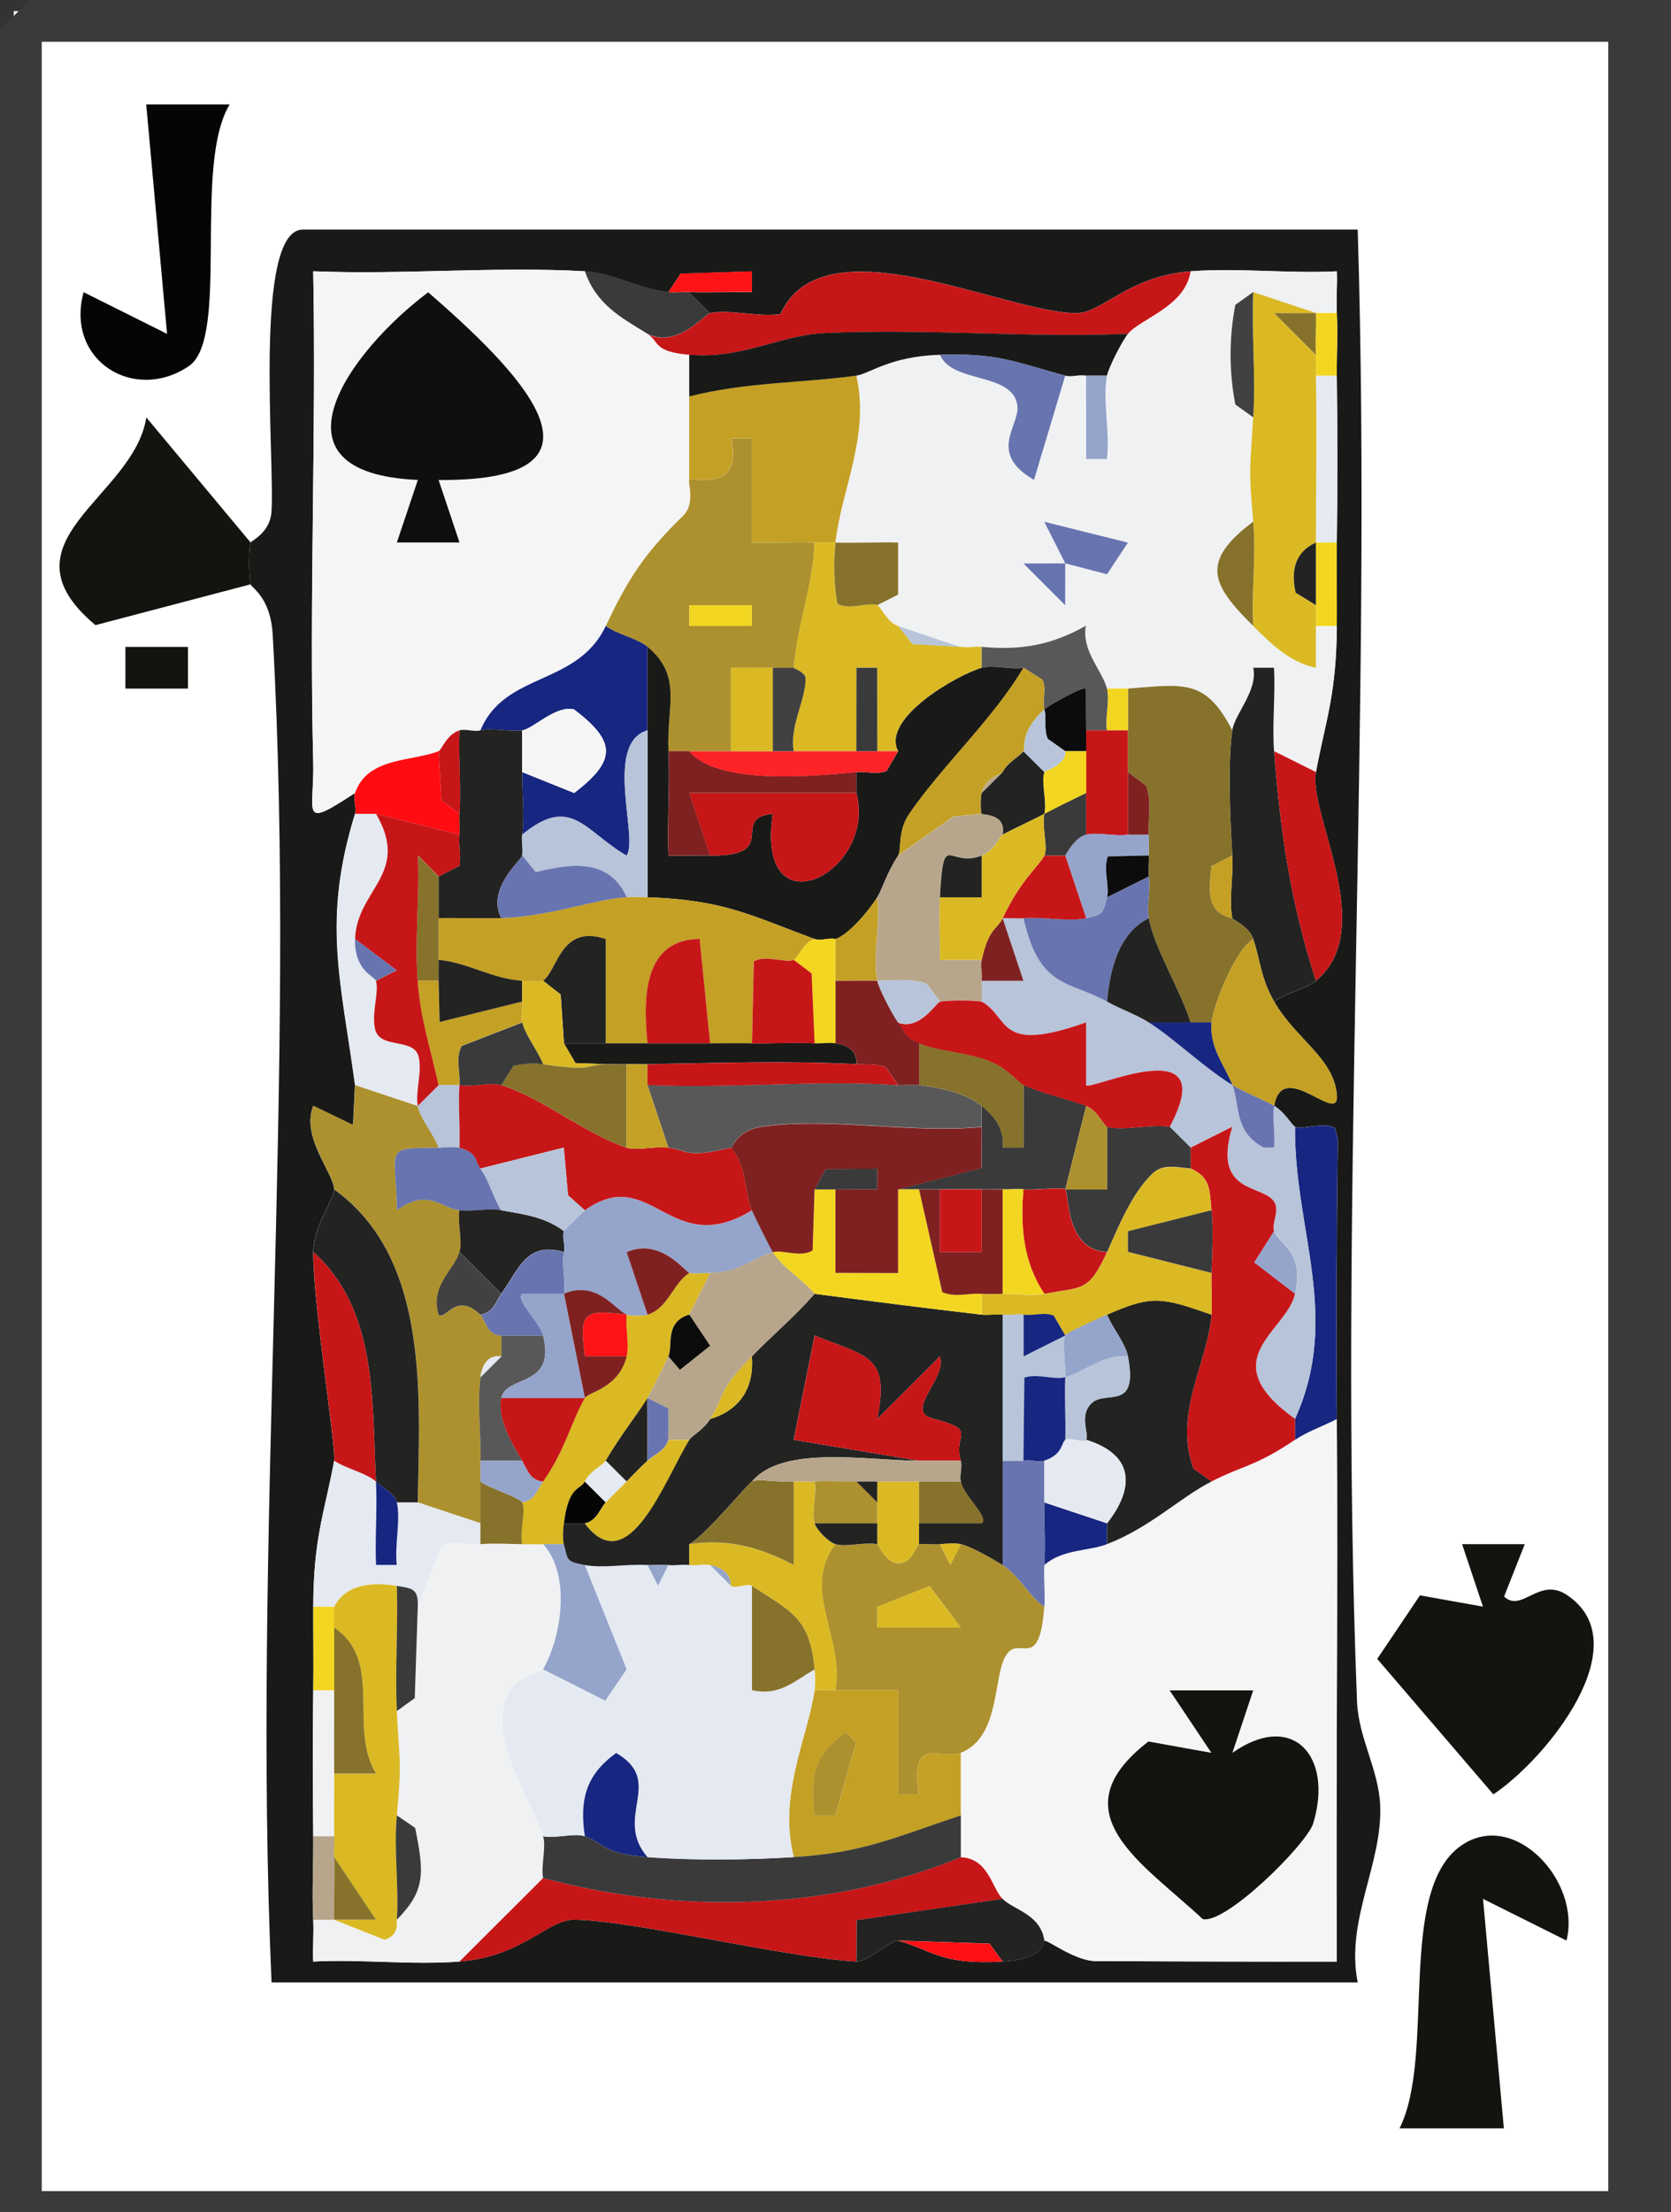 <?xml version="1.0" encoding="UTF-8"?>
<svg id="Layer_2" data-name="Layer 2" xmlns="http://www.w3.org/2000/svg" viewBox="0 0 216.55 286.53">
  <rect x="0" y="0" width="216.55" height="286.53" fill="#333333" stroke="none"/>
  <defs>
    <style>
      .cls-1 {
        fill: #050505;
      }

      .cls-2 {
        fill: #191a18;
      }

      .cls-3 {
        fill: #414141;
      }

      .cls-4 {
        fill: #87722b;
      }

      .cls-5 {
        fill: #f5f5f6;
      }

      .cls-6 {
        fill: #e5e9f1;
      }

      .cls-7 {
        fill: #0f0f0d;
      }

      .cls-8 {
        fill: #dab924;
      }

      .cls-9 {
        fill: #3a3a3a;
      }

      .cls-10 {
        fill: #b7c4d9;
      }

      .cls-11 {
        fill: #fe1417;
      }

      .cls-12 {
        fill: #13140f;
      }

      .cls-13 {
        fill: #fff;
      }

      .cls-14 {
        fill: #c4a025;
      }

      .cls-15 {
        fill: #172680;
      }

      .cls-16 {
        fill: #b7a68b;
      }

      .cls-17 {
        fill: #c71618;
      }

      .cls-18 {
        fill: #802121;
      }

      .cls-19 {
        fill: #232322;
      }

      .cls-20 {
        fill: #0c0c0c;
      }

      .cls-21 {
        fill: #fe1014;
      }

      .cls-22 {
        fill: #fe0c11;
      }

      .cls-23 {
        fill: #f2d621;
      }

      .cls-24 {
        fill: #585858;
      }

      .cls-25 {
        fill: #f0f1f3;
      }

      .cls-26 {
        fill: #fe2327;
      }

      .cls-27 {
        fill: #95a4ca;
      }

      .cls-28 {
        fill: #ad912e;
      }

      .cls-29 {
        fill: #6874af;
      }
    </style>
  </defs>
  <g id="Layer_1-2" data-name="Layer 1">
    <g>
      <rect class="cls-13" x="1.78" y="1.44" width="210" height="284"/>
      <path class="cls-9" d="M216.55,0v286.53H0V4.05C0,3.77,3.77,0,4.06,0h212.49ZM208.43,5.41H5.41v278.42h203.01V5.41Z"/>
      <path class="cls-2" d="M32.48,70.28c.06-.23,2.51-1.23,2.7-3.97.47-6.78-2.41-36.57,4.07-36.57h136.7c1.93,63.1-2.55,127.71-.09,190.66.18,4.71,2.8,8.81,3,13.43.34,7.6-4.53,14.91-2.91,22.97H35.19c-2.53-57.39,3.33-117.53.15-174.61-.27-4.82-2.76-6.06-2.86-6.49-.26-1.1-.26-4.32,0-5.41ZM75.79,35.14c-11.63-.65-23.54.47-35.2,0,.41,21.13-.53,42.39,0,63.54.17,6.74-1.84,8.81,5.41,4.04-.31.71.27,1.84,0,2.7-4.27,13.83-1.85,21.45,0,35.14l-.25,5.18-5.15-2.49c-1.63,4.07,2.66,8.7,2.7,10.83.02,1.17-2.69,4.82-2.71,8.11-.03,6.63,2.99,25.5,2.71,27.03-1.26,6.81-2.67,9.92-2.71,18.92-.01,3.6.05,7.21,0,10.81-.09,6.28-.06,12.64,0,18.92.04,3.59-.18,7.23,0,10.81.09,1.8-.09,3.62,0,5.41,6.26-.32,12.72.47,18.96,0,8.07-.61,11.44-5.42,14.78-5.41,7.44,0,27.14,4.87,36.65,5.41,1.35.08,4.64-2.92,5.41-2.7,4.38,1.2,5.54,3.19,13.53,2.7,5.89-.36,5.09-2.63,5.41-2.7.51-.11,3.98,2.65,6.74,2.65,10.39.03,20.81.08,31.17.06-.13-23.39.15-46.89,0-70.29-.08-12.06-.03-24.2.13-36.29l-.36-1.4c-1.62-.85-4.11.29-5.18-.16-.39-.16-1.33-1.91-2.71-2.7,1.07-6.29,8.42,2.59,8.13-1.36-.36-4.82-5.27-7.22-8.13-12.15,1.55-1.12,4.09-1.62,5.41-2.7,8.11-6.65-1-21.61,0-27.03,1.27-6.84,2.64-9.94,2.71-18.92.03-3.6-.05-7.21,0-10.81.1-7.18.09-14.44,0-21.62-.03-2.69.15-5.43,0-8.11-.1-1.79.09-3.62,0-5.41-6.26.32-12.72-.47-18.96,0-8.07.61-11.44,5.42-14.78,5.41-9.32,0-32.81-12.16-38.36.13-2.92.43-6.45-.65-9.12-.14l-2.71-2.7c2.7.08,5.43-.04,8.12-.01v-2.68s-9.23.3-9.23.3l-1.59,2.4c-3.78-.43-7.22-2.5-10.83-2.7Z"/>
      <path class="cls-12" d="M197.6,200.03l-2.68,6.78c2.29,2.18,4.52-2.6,8.12-.21,9.49,6.3-2.62,21.24-9.51,25.84l-15.05-17.55,5.54-8.23,8.16,1.46-2.7-8.09h8.12Z"/>
      <path class="cls-12" d="M32.48,70.28c-.26,1.09-.26,4.31,0,5.41l-20.11,5.29c-12.93-10.84,5-16.49,6.59-26.91l13.52,16.21Z"/>
      <path class="cls-12" d="M203.01,251.38l-10.82-5.4,2.7,29.72h-13.52c4.74-9.43-.43-30.76,7.98-36.62,6.85-4.78,15.58,4.58,13.66,12.29Z"/>
      <path class="cls-1" d="M29.77,13.52c-4.82,7.88.05,30.27-5.29,33.9-7.06,4.8-16.04-.68-13.65-9.57l10.82,5.4-2.7-29.72h10.82Z"/>
      <rect class="cls-12" x="16.25" y="83.8" width="8.11" height="5.4"/>
      <path class="cls-5" d="M173.24,183.81c.16,23.39-.12,46.89,0,70.29-10.36.03-20.78-.03-31.17-.06-2.75,0-6.23-2.77-6.74-2.65-.48-3.41-3.98-3.97-5.41-5.41s-1.8-5.22-5.41-5.41v-13.52c5.42-2.15,4.04-10.57,6.12-12.97,1.69-1.95,4.11,2.3,4.71-5.95.13-1.79-.11-3.62,0-5.41,2.34-2.06,5.75-1.79,8.12-2.7,5.58-2.15,9.41-5.98,13.53-8.11s5.68-1.93,10.83-5.41c1.65-1.11,3.66-1.77,5.41-2.7ZM162.41,218.96h-10.83s5.41,8.09,5.41,8.09l-8.16-1.47c-11.99,9.22-.72,15.75,7.04,23.01,3.01.67,13.51-9.75,14.32-12.42,2.64-8.74-2.69-14.58-10.48-9.12l2.7-8.1Z"/>
      <path class="cls-5" d="M75.79,35.14c1.43,4.23,4.59,5.97,8.12,8.11,1.58.96.66,2.3,5.41,2.7v16.22c-.25.23.83,3.03-.8,4.62-5.02,4.89-7.1,8.13-10.03,14.3-3.7,7.82-13.08,5.89-16.24,13.52-.87.22-1.91-.24-2.71,0-1.65.51-2.33,2.55-2.71,2.7-3.49,1.37-9.19.72-10.83,5.41-7.26,4.77-5.24,2.7-5.41-4.04-.54-21.15.4-42.41,0-63.54,11.65.48,23.56-.65,35.2,0ZM56.84,62.18c25.3.19,9.4-14.95-1.35-24.32-10.22,7.66-21.66,23.43-1.34,24.31l-2.72,8.1h8.12s-2.71-8.09-2.71-8.09Z"/>
      <path class="cls-25" d="M154.29,35.14c6.23-.47,12.7.32,18.96,0,.08,1.79-.11,3.61,0,5.41h-2.71l-8.12-2.7-2.32,1.66c-.82,4.24-.82,8.65,0,12.91l2.32,1.66c-.45,6.97-.6,6.75,0,13.52-7,5.22-5.34,8.23,0,13.52,2.36,2.34,4.7,4.68,8.11,5.41v-5.41h2.72c-.07,8.98-1.44,12.08-2.71,18.92l-5.41-2.7c-.28-3.56.2-7.24-.01-10.81h-2.68c.59,3-2.42,6-2.72,8.1-3.48-6.71-6.21-5.96-13.53-5.41h-2.71c-.68-2.43-3.32-4.91-2.74-8.13-4.45,2.51-8.4,3.21-13.5,2.73-.89-.08-1.84.15-2.71,0-.46-.08-6.17-2.05-8.12-2.7-1.44-.48-2.25-2.53-2.71-2.7l2.7-1.36v-6.75c-2.68-.08-5.41.09-8.11,0,.77-6.88,4.48-13.78,2.71-21.62,1.72-.24,4.33-2.51,10.83-2.7,1.57,3.8,9.6,2.2,10.04,6.69.25,2.59-3.88,6.02,2.15,9.53l4.05-13.51c.83.22,1.84-.17,2.71,0v10.81s2.7,0,2.7,0c.44-3.44-.59-7.61.01-10.81.2-1.08,1.95-4.48,2.71-5.41,1.61-1.97,7.46-3.53,8.12-8.11ZM138.05,72.98h-5.42s5.41,5.41,5.41,5.41v-5.41s5.42,1.4,5.42,1.4l2.71-4.09-10.83-2.7,2.71,5.4Z"/>
      <path class="cls-25" d="M62.26,200.03c1.77-.15,3.63-.02,5.41,0,.9,0,1.8,0,2.71,0,3.62,3.96,2.42,11.99,0,16.22-.27.47-3.07.86-4.17,2.61-3.55,5.62,2.45,13.68,4.17,19.02.44,1.37-.3,3.72,0,5.41l-10.83,10.81c-6.23.47-12.7-.32-18.96,0-.08-1.79.1-3.61,0-5.41h2.71l6.53,2.58c2.06-.6,1.48-2.47,1.59-2.58,3.73-3.78,3.55-6.06,2.37-11.89l-2.37-1.62c.7-7.3.26-7.67,0-13.52l2.32-1.68.39-11.83,2.99-7.89c1.66-.77,3.44-.08,5.13-.22Z"/>
      <path class="cls-28" d="M54.14,143.26c.3,1.64,2.09,3.64,2.71,5.41-7.2.09-5.6-.25-5.4,8.12,3.91-2.96,5.74-.28,8.11-.01-.28,1.7.42,3.99,0,5.41-.72,2.41-3.82,4.31-2.7,8.12.94.79,2.2-3.02,5.41-.01.61.57.78,2.69,2.71,2.7v2.7c-1.77-.21-2.49,1.11-2.71,2.7-.45,3.26.07,7.31,0,10.81-.02.9,0,1.8,0,2.7v5.41l-8.12-2.7c.21-13.54,1.62-31.59-10.83-40.55-.04-2.13-4.33-6.76-2.7-10.83l5.15,2.49.25-5.18,8.12,2.7Z"/>
      <path class="cls-17" d="M129.93,245.98l-18.92,2.77-.03,5.34c-9.51-.54-29.21-5.41-36.65-5.41-3.33,0-6.71,4.81-14.78,5.41l10.83-10.81c17.57,4.73,37.16,4.29,54.14-2.7,3.62.18,3.99,3.98,5.41,5.41Z"/>
      <path class="cls-17" d="M154.29,35.14c-.66,4.58-6.51,6.14-8.12,8.11-13.03.54-26.3-.71-39.34-.09-5.95.28-10.57,3.39-17.51,2.8-4.75-.41-3.84-1.74-5.41-2.7,3.8,1.93,7.44-2.57,8.12-2.7,2.68-.52,6.2.57,9.12.14,5.54-12.29,29.04-.13,38.36-.13,3.34,0,6.7-4.81,14.78-5.41Z"/>
      <path class="cls-19" d="M54.14,194.62h-2.71c-.22-1.03-1.84-1.94-2.71-2.7-.54-10.27.25-22.25-8.12-29.73.02-3.29,2.73-6.94,2.71-8.11,12.45,8.95,11.04,27,10.83,40.55Z"/>
      <path class="cls-19" d="M165.12,97.31c.82,10.59,2.11,19.47,5.41,29.73-1.32,1.08-3.86,1.58-5.41,2.7-1.74-3-1.78-5.31-2.71-8.11-.53-1.62-2.66-2.47-2.71-2.7-.46-2.28.15-5.5,0-8.11-.28-4.73-.63-11.8,0-16.22.3-2.1,3.31-5.11,2.72-8.1h2.68c.21,3.56-.26,7.25.01,10.81Z"/>
      <path class="cls-6" d="M48.72,191.92c.19,3.58-.14,7.23.01,10.81h2.69c-.3-2.58.52-5.79.01-8.1h2.71l8.12,2.7v2.7c-1.7.14-3.47-.55-5.13.22l-2.99,7.89c.09-2.43-.78-2.35-2.71-2.7-3.05-.55-6.63-.29-8.12,2.7h-2.71c.03-9,1.45-12.11,2.71-18.92,1.57,1.04,4.14,1.58,5.41,2.7Z"/>
      <path class="cls-14" d="M165.12,129.75c2.86,4.93,7.77,7.33,8.13,12.15.28,3.95-7.06-4.92-8.13,1.36-1.73-1-3.72-1.65-5.41-2.7-1.05-2.62-2.99-4.84-2.71-8.11.18-2.1,3.04-9.42,5.41-10.81.92,2.8.97,5.11,2.71,8.11Z"/>
      <path class="cls-17" d="M48.72,191.92c-1.28-1.13-3.84-1.66-5.41-2.7.28-1.53-2.74-20.4-2.71-27.03,8.37,7.49,7.58,19.47,8.12,29.73Z"/>
      <path class="cls-15" d="M167.82,145.97c1.07.45,3.56-.69,5.18.16l.36,1.4c-.16,12.09-.21,24.22-.13,36.29-1.76.93-3.76,1.59-5.41,2.7v-2.7c6.02-13.3-.12-24.44,0-37.84Z"/>
      <path class="cls-6" d="M46.02,121.64c-.12,4.14,2.55,4.84,2.71,5.41.44,1.53-.63,4.24-.09,6.33.66,2.55,5.01,1.02,5.62,3.5.49,2.02-.45,4.53-.11,6.38l-8.12-2.7c-1.85-13.69-4.27-21.31,0-35.14h2.71c4.54,7.78-2.53,9.8-2.71,16.22Z"/>
      <path class="cls-17" d="M170.53,100.01c-1,5.42,8.11,20.38,0,27.03-3.31-10.27-4.59-19.14-5.41-29.73l5.41,2.7Z"/>
      <path class="cls-19" d="M129.93,245.98c1.44,1.44,4.94,1.99,5.41,5.41-.32.07.48,2.34-5.41,2.7l-1.69-2.32-11.84-.39c-.78-.21-4.06,2.78-5.41,2.7l.03-5.34,18.92-2.77Z"/>
      <path class="cls-22" d="M56.84,97.31l.38,6.37,2.33,1.74c-.06.89.11,1.82,0,2.7l-10.83-2.7h-2.71c.27-.87-.31-1.99,0-2.7,1.64-4.69,7.34-4.04,10.83-5.41Z"/>
      <path class="cls-10" d="M143.46,129.75c1.75.97,3.73,1.64,5.41,2.7,3.38,2.14,6.8,5.6,10.83,8.11,1.03,2.57.13,6.04,4.07,8.1h1.34c.2-1.75-.27-3.74.01-5.4,1.38.8,2.32,2.54,2.71,2.7-.12,13.4,6.02,24.54,0,37.84-10.83-7.74-1.08-11.27,0-16.22,1.2-5.52-1.94-6.26-2.71-8.11-.37-.88.69-2.58.06-3.71-1.36-2.44-8.18-.91-5.48-9.82l-5.41,2.72-2.71-2.7c6.91-12.87-10.3-4.59-10.82-5.39v-8.14c-11.65,4.15-9.81-.61-13.54-2.69v-2.7h5.41s-2.7-8.11-2.7-8.11c.9-.05,1.81.07,2.71,0,2.06,9.18,5.87,8.05,10.83,10.81Z"/>
      <path class="cls-9" d="M86.62,37.84c.88.1,1.81-.03,2.71,0l2.71,2.7c-.68.13-4.32,4.63-8.12,2.7-3.53-2.14-6.69-3.88-8.12-8.11,3.61.2,7.04,2.27,10.83,2.7Z"/>
      <path class="cls-6" d="M173.24,70.28h-2.71c0-7.18.15-14.44,0-21.62h2.71c.09,7.18.1,14.45,0,21.62Z"/>
      <path class="cls-25" d="M43.31,229.76c.02,2.7-.05,5.41,0,8.11h-2.71c-.06-6.29-.09-12.64,0-18.92h2.71c0,3.6-.03,7.21,0,10.81Z"/>
      <path class="cls-21" d="M129.93,254.09c-8,.49-9.15-1.5-13.53-2.7l11.84.39,1.69,2.32Z"/>
      <path class="cls-11" d="M86.62,37.84l1.59-2.4,9.23-.3v2.68c-2.69-.03-5.42.09-8.12.01-.89-.03-1.83.1-2.71,0Z"/>
      <path class="cls-23" d="M173.24,81.09h-2.71v-10.81h2.71c-.05,3.6.03,7.21,0,10.81Z"/>
      <path class="cls-16" d="M43.31,240.57c.1,2.69-.06,5.42,0,8.11h-2.71c-.18-3.58.04-7.22,0-10.81h2.71c.02.9-.03,1.8,0,2.7Z"/>
      <path class="cls-23" d="M43.31,210.84v8.11h-2.71c.05-3.6-.01-7.21,0-10.81h2.71v2.7Z"/>
      <path class="cls-23" d="M173.24,48.66h-2.71c-.02-.9.05-1.81,0-2.7-.1-1.79.06-3.62,0-5.41h2.71c.15,2.68-.03,5.42,0,8.11Z"/>
      <path class="cls-28" d="M113.69,200.03c.24.05,1.25,3.09,3.4,2.35,1.27-.43,1.72-2.32,2.01-2.35.89-.09,1.81.07,2.71,0l1.35,2.68,1.35-2.68c1.31.28,4.05,1.86,5.41,2.7,2.07,1.29,3.37,3.93,5.41,5.41-.6,8.25-3.01,4-4.71,5.95-2.08,2.4-.7,10.82-6.12,12.97-2.61,1.04-6.57-2.51-5.42,5.41h-2.69s0-13.52,0-13.52h-8.13c1.19-6.85-4.51-13.06,0-18.91,1.46.41,3.73-.32,5.41,0ZM124.52,210.83l-4.05-5.37-6.77,2.69v2.68s10.82,0,10.82,0Z"/>
      <path class="cls-12" d="M162.41,218.96l-2.7,8.1c7.78-5.47,13.11.38,10.48,9.12-.8,2.67-11.3,13.09-14.32,12.42-7.76-7.26-19.02-13.78-7.04-23.01l8.16,1.47-5.41-8.09h10.83Z"/>
      <path class="cls-17" d="M154.29,148.67l5.41-2.72c-2.7,8.91,4.12,7.38,5.48,9.82.63,1.13-.43,2.83-.06,3.71l-2.57,4.05,5.28,4.05c-1.08,4.95-10.83,8.48,0,16.22v2.7c-5.15,3.48-6.8,3.33-10.83,5.41l-2.33-1.65c-2.66-7.13,1.84-13.73,2.33-19.97.14-1.78-.07-3.61,0-5.41.09-2.59.26-5.59,0-8.11s-.05-4.24-2.71-5.41v-2.7Z"/>
      <path class="cls-14" d="M108.27,218.95h8.13s0,13.51,0,13.51h2.69c-1.14-7.91,2.81-4.37,5.42-5.4v8.11c-8.43,2.8-12.53,4.83-21.65,5.41-2.03-8.09,1.73-15.25,2.71-21.62h2.71ZM108.26,235.16l2.7-9.47-1.32-1.32c-4.19,2.93-4.69,5.78-4.06,10.79h2.69Z"/>
      <path class="cls-19" d="M157,170.29c-.49,6.25-4.99,12.84-2.33,19.97l2.33,1.65c-4.13,2.12-7.96,5.96-13.53,8.11v-2.7c3.68-4.7,3.43-8.93-2.71-10.81.38-.98-.98-3.14.72-4.76,1.82-1.74,6.08,1.15,4.69-6.05-.33-1.73-2-3.65-2.71-5.41,5.88-2.58,7.11-2.24,13.53,0Z"/>
      <path class="cls-9" d="M124.52,235.17v5.41c-16.98,7-36.57,7.43-54.14,2.7-.3-1.68.44-4.04,0-5.41,1.67.31,4.11-.46,5.41,0,2.63.93,2.18,2.24,8.12,2.7,5.76.45,13.13.37,18.95,0,9.12-.57,13.22-2.61,21.65-5.41Z"/>
      <path class="cls-29" d="M135.34,189.22v5.41c0,2.69.16,5.43,0,8.11-.11,1.79.13,3.62,0,5.41-2.04-1.47-3.34-4.12-5.41-5.41v-13.52h2.71c.85-.2,1.91.27,2.71,0Z"/>
      <path class="cls-15" d="M143.46,197.33v2.7c-2.37.91-5.78.64-8.12,2.7.16-2.67,0-5.42,0-8.11l8.12,2.7Z"/>
      <path class="cls-28" d="M89.33,62.17c.52-.47,6.94,1.76,5.43-5.4h2.68s0,13.52,0,13.52c2.7.08,5.43-.11,8.13,0-.24,5.69-2.16,10.33-2.71,16.22h-8.12s0,10.81,0,10.81h-8.12c-.28-5.72,1.89-9.67-2.71-13.52-1.3-1.08-3.87-1.58-5.41-2.7,2.92-6.17,5.01-9.41,10.03-14.3,1.64-1.59.55-4.39.8-4.62ZM97.44,78.4h-8.11v2.68h8.11v-2.68Z"/>
      <path class="cls-7" d="M56.84,62.18l2.71,8.09h-8.12s2.72-8.1,2.72-8.1c-20.33-.88-8.88-16.65,1.34-24.31,10.75,9.36,26.65,24.51,1.35,24.32Z"/>
      <path class="cls-14" d="M110.98,48.66c1.77,7.84-1.94,14.74-2.71,21.62-.9-.03-1.81.03-2.71,0-2.7-.1-5.43.08-8.13,0v-13.52s-2.69,0-2.69,0c1.51,7.16-4.91,4.93-5.43,5.4v-10.81c7.15-1.87,14.75-1.74,21.65-2.7Z"/>
      <path class="cls-15" d="M83.91,83.8v10.81c-5.73,1.7-1.07,14.18-2.72,16.22-5.46-3.17-7.16-7.94-13.52-2.7.33-2.44,0-5.49,0-8.11l6.74,2.71c5.49-4.22,5.49-6.64-.02-10.83-2.42-.57-5.31,2.56-6.72,2.71-1.76.19-3.93-.37-5.41,0,3.16-7.62,12.54-5.7,16.24-13.52,1.54,1.12,4.12,1.62,5.41,2.7Z"/>
      <path class="cls-2" d="M146.17,43.25c-.75.92-2.5,4.33-2.71,5.41h-2.71c-.87-.17-1.87.22-2.71,0-6.47-1.73-8.53-2.94-16.24-2.7-6.5.2-9.1,2.46-10.83,2.7-6.9.96-14.5.84-21.65,2.7v-5.41c6.94.59,11.56-2.51,17.51-2.8,13.04-.62,26.3.63,39.34.09Z"/>
      <path class="cls-19" d="M67.67,94.61v5.41c0,2.62.33,5.67,0,8.11-.12.88.16,1.84,0,2.7-.11.6-4.68,4.29-2.71,8.11-2.7.08-5.42-.06-8.12,0v-5.41l2.7-1.38c.22-1.33-.15-2.72,0-4.03.11-.88-.06-1.81,0-2.7.24-3.57-.16-7.23,0-10.81.8-.24,1.83.22,2.71,0,1.48-.37,3.66.19,5.41,0Z"/>
      <path class="cls-17" d="M59.55,105.42l-2.33-1.74-.38-6.37c.38-.15,1.05-2.2,2.71-2.7-.16,3.59.24,7.24,0,10.81Z"/>
      <path class="cls-4" d="M146.17,89.2c7.32-.56,10.05-1.3,13.53,5.41-.63,4.42-.28,11.49,0,16.22l-2.7,1.36c-.3,3.02-.75,6.02,2.7,6.75.05.23,2.17,1.08,2.71,2.7-2.37,1.39-5.23,8.71-5.41,10.81h-2.71c-1.26-4.09-4.76-9.73-5.41-13.52-.29-1.67.25-3.69,0-5.41-.12-.87.06-1.81,0-2.7s.07-1.81,0-2.7c-.15-2.07.44-4.29-.38-6.36l-2.33-1.75v-10.81Z"/>
      <path class="cls-8" d="M170.53,40.55h-5.41s5.41,5.41,5.41,5.41c.05.9-.02,1.8,0,2.7.15,7.18,0,14.44,0,21.62-2.76,1.25-3.25,3.71-2.62,6.5l2.62,1.61v8.12c-3.42-.73-5.76-3.08-8.12-5.41-.26-4.46.39-9.08,0-13.52-.6-6.77-.45-6.55,0-13.52.34-5.35-.24-10.86,0-16.22l8.12,2.7Z"/>
      <path class="cls-8" d="M108.27,70.28c-.28,2.55-.22,5.4.23,7.94,1.63.88,4.04-.26,5.18.17.46.17,1.26,2.22,2.71,2.7l1.87,2.33,6.25.37c.86.15,1.82-.08,2.71,0v2.7c-3.44,1.05-13.02,6.63-10.83,10.81h-2.71v-10.81s-1.35-.02-1.35-.02l-1.34.02v10.81h-8.13c-.56-3.26,1.53-6.54,1.54-9.41,0-.84-1.55-1.3-1.54-1.4.55-5.89,2.46-10.53,2.71-16.22.9.03,1.81-.03,2.71,0Z"/>
      <path class="cls-29" d="M138.05,48.66l-4.05,13.51c-6.02-3.5-1.9-6.94-2.15-9.53-.44-4.48-8.47-2.89-10.04-6.69,7.71-.23,9.77.98,16.24,2.7Z"/>
      <path class="cls-24" d="M143.46,89.2c.41,1.46-.27,3.7,0,5.41h-2.71l-.03-5.41c-.25-.35-4.69,2.07-5.38,2.7-.32-1.16.35-2.66-.26-3.86l-2.45-1.55c-1.7.28-4.02-.43-5.41,0v-2.7c5.1.48,9.05-.22,13.5-2.73-.58,3.23,2.06,5.7,2.74,8.13Z"/>
      <path class="cls-4" d="M108.27,70.28c2.7.09,5.43-.07,8.12,0v6.75s-2.7,1.36-2.7,1.36c-1.15-.43-3.55.7-5.18-.17-.45-2.54-.51-5.39-.23-7.94Z"/>
      <path class="cls-4" d="M162.41,81.09c-5.34-5.28-7-8.29,0-13.52.39,4.44-.26,9.05,0,13.52Z"/>
      <polygon class="cls-29" points="138.05 72.98 135.33 67.59 146.17 70.29 143.46 74.39 138.05 72.98 138.04 78.4 132.63 72.99 138.05 72.98"/>
      <path class="cls-3" d="M162.41,54.06l-2.32-1.66c-.82-4.25-.82-8.66,0-12.91l2.32-1.66c-.24,5.36.34,10.87,0,16.22Z"/>
      <path class="cls-27" d="M143.46,48.66c-.6,3.2.43,7.36-.01,10.81h-2.69s-.01-10.81-.01-10.81h2.71Z"/>
      <path class="cls-10" d="M124.52,83.8l-6.25-.37-1.87-2.33c1.95.65,7.66,2.62,8.12,2.7Z"/>
      <path class="cls-23" d="M146.17,94.61h-2.71c-.27-1.71.41-3.95,0-5.41h2.71v5.41Z"/>
      <path class="cls-6" d="M83.91,202.73l1.35,2.68,1.35-2.68c.89.11,1.82-.12,2.71,0s1.9-.19,2.71,0l2.71,2.7c.77.37,2.11-.4,2.71,0v13.51c3.55.75,5.28-1.06,8.12-2.7.08.82.12,1.9,0,2.7-.98,6.38-4.73,13.53-2.71,21.62-5.81.37-13.18.45-18.95,0-4.49-5.21,2.34-9.8-4.06-13.49-3.93,2.84-4.76,6.06-4.06,10.79-1.31-.46-3.74.31-5.41,0-1.72-5.33-7.72-13.4-4.17-19.02,1.11-1.75,3.9-2.13,4.17-2.61l8.06,4.06,2.77-4.07-5.42-13.5c2.32.45,5.5-.16,8.12,0Z"/>
      <path class="cls-8" d="M51.43,205.43c.16,5.38-.24,10.84,0,16.22.26,5.85.7,6.21,0,13.52-.42,4.4.28,9.07,0,13.52-.11.11.47,1.98-1.59,2.58l-6.53-2.58h5.41s-5.41-8.11-5.41-8.11c-.03-.9.02-1.8,0-2.7-.05-2.7.02-5.41,0-8.11h5.42c-3.65-5.97,1.03-14.58-5.42-18.92v-2.7c1.49-2.99,5.07-3.25,8.12-2.7Z"/>
      <path class="cls-8" d="M92.03,164.89l-2.71,5.41c-3.28.99-2.08,4.1-2.71,5.41-.51,1.07-2.31,4.73-2.71,5.41-1.11,1.87-3.32,4.57-5.41,8.11-.37.63-2.01,1.28-2.71,2.7-.56,1.14-2.09.45-2.71,5.41-.09.72-.19,2.04,0,2.7h-2.71c-.9,0-1.8,0-2.71,0-.35-1.6.52-4.37,0-5.41,1.67-.26,1.95-1.64,2.71-2.7,2.87-4.06,3.66-7.75,5.41-10.81.45-.79,4.43-1.27,5.41-5.41.36-1.49-.18-3.66,0-5.41.46.18,2.22.16,2.71,0,2.73-.9,3.21-3.95,5.41-5.41.83.15,1.84,0,2.71,0Z"/>
      <path class="cls-27" d="M75.79,202.73l5.42,13.5-2.77,4.07-8.06-4.06c2.42-4.23,3.62-12.25,0-16.22h2.71c.59,2.05.16,2.21,2.71,2.7Z"/>
      <path class="cls-9" d="M54.14,208.14l-.39,11.83-2.32,1.68c-.24-5.38.16-10.83,0-16.22,1.93.35,2.8.27,2.71,2.7Z"/>
      <path class="cls-9" d="M51.43,248.68c.28-4.45-.42-9.11,0-13.52l2.37,1.62c1.18,5.84,1.36,8.11-2.37,11.89Z"/>
      <path class="cls-4" d="M67.67,194.62c.52,1.03-.35,3.8,0,5.41-1.78-.02-3.65-.15-5.41,0v-8.11c1.23.91,5.09,2.06,5.41,2.7Z"/>
      <path class="cls-29" d="M56.84,148.67c.9-.01,2.05-.2,2.71,0,2.49.74,1.9,1.61,2.71,2.7,1.1,1.48,1.65,3.76,2.71,5.41-1.64-.29-3.66.2-5.41,0-2.37-.27-4.2-2.94-8.11.01-.2-8.37-1.79-8.03,5.4-8.12Z"/>
      <path class="cls-19" d="M64.96,156.78c2.92.52,5.66.85,8.12,2.7-.28.71.21,1.79,0,2.7-4.81-1.36-5.72,2.01-8.12,5.41l-5.41-5.41c.42-1.42-.28-3.71,0-5.41,1.76.2,3.77-.29,5.41,0Z"/>
      <path class="cls-3" d="M64.96,167.59c-.75,1.05-.99,2.46-2.71,2.7-3.2-3.01-4.46.8-5.41.01-1.12-3.81,1.98-5.71,2.7-8.12l5.41,5.41Z"/>
      <path class="cls-24" d="M70.38,173c1.7,6.84-4.79,5.04-5.41,8.11-.54,2.67,1.34,5.79,2.71,8.11h-5.41c.07-3.5-.45-7.55,0-10.81l2.71-2.7v-2.7h5.41Z"/>
      <path class="cls-10" d="M59.55,148.67c-.66-.2-1.8-.01-2.71,0-.62-1.76-2.41-3.77-2.71-5.41l2.71-2.7h2.71c-.17,2.68.11,5.42,0,8.11Z"/>
      <path class="cls-27" d="M67.67,189.22c.72,1.22.97,2.5,2.71,2.7-.75,1.07-1.04,2.44-2.71,2.7-.32-.64-4.18-1.79-5.41-2.7,0-.9-.02-1.8,0-2.7h5.41Z"/>
      <path class="cls-29" d="M73.09,162.19c-.35,1.55.24,3.67,0,5.41h-5.41c-.94.8,2.26,3.61,2.71,5.41h-5.41c-1.93-.02-2.1-2.13-2.71-2.7,1.72-.24,1.96-1.65,2.71-2.7,2.4-3.4,3.31-6.77,8.12-5.41Z"/>
      <path class="cls-6" d="M62.26,178.4c.22-1.59.94-2.92,2.71-2.7l-2.71,2.7Z"/>
      <path class="cls-15" d="M51.43,194.62c.51,2.31-.31,5.53-.01,8.1h-2.69c-.15-3.58.18-7.23-.01-10.81.87.77,2.48,1.68,2.71,2.7Z"/>
      <path class="cls-14" d="M159.7,118.94c-3.45-.73-3-3.73-2.7-6.75l2.7-1.36c.15,2.61-.46,5.83,0,8.11Z"/>
      <path class="cls-29" d="M165.12,143.26c-.28,1.66.19,3.65-.01,5.4h-1.34c-3.93-2.07-3.04-5.54-4.07-8.11,1.69,1.05,3.68,1.7,5.41,2.7Z"/>
      <path class="cls-15" d="M154.29,132.45h2.71c-.28,3.26,1.66,5.48,2.71,8.11-4.02-2.51-7.45-5.97-10.83-8.11h5.41Z"/>
      <path class="cls-17" d="M59.55,108.12c-.16,1.31.21,2.69,0,4.03l-2.7,1.38-2.68-2.73c.23,5.36-.43,10.9-.03,16.24.38,5.07,1.67,8.74,2.71,13.52l-2.71,2.7c-.34-1.86.6-4.37.11-6.38-.61-2.49-4.96-.95-5.62-3.5-.54-2.1.53-4.8.09-6.33l2.69-1.35-5.39-4.06c.18-6.42,7.25-8.44,2.71-16.22l10.83,2.7Z"/>
      <path class="cls-29" d="M48.72,127.04c-.16-.56-2.82-1.27-2.71-5.41l5.39,4.06-2.69,1.35Z"/>
      <path class="cls-27" d="M167.82,167.59l-5.28-4.05,2.57-4.05c.77,1.85,3.91,2.59,2.71,8.11Z"/>
      <path class="cls-4" d="M43.31,210.84c6.46,4.34,1.77,12.95,5.42,18.91h-5.42c-.03-3.59,0-7.2,0-10.8v-8.11Z"/>
      <path class="cls-19" d="M170.53,78.39l-2.62-1.61c-.63-2.79-.14-5.25,2.62-6.5v8.11Z"/>
      <path class="cls-4" d="M43.31,240.57l5.41,8.1h-5.41c-.06-2.68.1-5.41,0-8.1Z"/>
      <path class="cls-4" d="M170.53,40.55c.06,1.79-.1,3.61,0,5.41l-5.41-5.4h5.41Z"/>
      <path class="cls-19" d="M127.22,170.29c.89.1,1.82-.1,2.71,0v32.44c-1.36-.84-4.11-2.42-5.41-2.7-.76-.16-1.9-.06-2.71,0-.9.07-1.82-.09-2.71,0v-2.7h8.12c.97-.82-2.35-3.54-2.71-5.41-.17-.91.23-1.93,0-2.7-1.07-3.6,2.45-3.83-3.7-5.49-3.65-.98,1.96-5.18.99-8.02l-8.11,8.1c1.65-8.33-1.35-8.04-8.12-10.81l-2.72,13.51,16.24,2.71c-6.64,0-17.63-2.1-21.65,2.7-.51.26-5.91,6.87-8.12,8.11v2.7c-.89-.12-1.82.11-2.71,0s-1.81.06-2.71,0c-2.62-.16-5.8.45-8.12,0-2.55-.49-2.12-.66-2.71-2.7-.19-.66-.09-1.98,0-2.7h2.71c5.7,7.62,10.4-5.84,13.53-10.81.35-.55,1.81-1.26,2.71-2.7,3.87-1.15,5.74-4.06,5.41-8.11,2.43-2.54,5.64-5.22,8.12-8.11,7.2.94,14.42,1.86,21.65,2.7Z"/>
      <path class="cls-8" d="M105.57,197.33c.29.9,1.8,2.45,2.71,2.7-4.51,5.85,1.19,12.06,0,18.92h-2.71c.12-.81.08-1.88,0-2.7-.62-6.76-3.07-7.49-8.12-10.81-.6-.4-1.94.37-2.71,0-.17-.08.38-2-2.71-2.7-.81-.19-1.79.12-2.71,0v-2.7c5-.74,9.18.4,13.52,2.7v-10.81c.9-.1,1.82.06,2.72,0,.3,1.68-.44,4.03,0,5.41Z"/>
      <path class="cls-8" d="M119.1,191.92v8.11c-.29.03-.74,1.92-2.01,2.35-2.15.73-3.16-2.31-3.4-2.35v-8.11h5.41Z"/>
      <polygon class="cls-8" points="124.52 210.83 113.69 210.83 113.69 208.15 120.46 205.46 124.52 210.83"/>
      <path class="cls-19" d="M113.69,197.33v2.7c-1.68-.32-3.95.41-5.41,0-.9-.26-2.42-1.81-2.71-2.7h8.12Z"/>
      <path class="cls-8" d="M121.81,200.03c.8-.06,1.95-.16,2.71,0l-1.35,2.68-1.35-2.68Z"/>
      <path class="cls-8" d="M154.29,151.37c2.66,1.16,2.45,2.99,2.71,5.41l-10.82,2.72-.02,1.34.02,1.34,10.82,2.72c-.07,1.79.14,3.63,0,5.41-6.43-2.24-7.66-2.58-13.53,0-1.28.56-5.22,2.32-5.41,2.7l-1.49-2.56c-1.25-.52-2.69.06-3.92-.14-.88-.14-1.82.1-2.71,0s-1.82.1-2.71,0v-2.7c.89.06,1.81,0,2.71,0,1.75,0,3.89.29,5.41,0,4.94-.94,5.7-.17,8.12-5.41,1.31-2.83,3.14-7.62,5.96-10.22,1.36-1.26,3.19-.71,4.87-.59Z"/>
      <path class="cls-9" d="M140.76,143.26l-2.71,10.81h5.42s0-8.11,0-8.11c2.16.58,5.62-.39,8.12,0l2.71,2.7v2.7c-1.68-.12-3.51-.66-4.87.59-2.82,2.6-4.65,7.39-5.96,10.22-5.43-.21-4.92-7.59-5.41-8.11-.35-.37-3.82.15-5.41,0-.89-.09-1.81.04-2.71,0s-1.81.03-2.71,0c-1.8-.06-3.61,0-5.41,0h-5.41l10.81-2.76.02-5.35v-2.7c1.74,1.4,2.94,3.04,2.72,5.4h2.68s.01-8.1.01-8.1c3.02,1.28,5.58,1.74,8.12,2.7Z"/>
      <path class="cls-9" d="M157,156.78c.26,2.52.09,5.52,0,8.11l-10.82-2.72-.02-1.34.02-1.34,10.82-2.72Z"/>
      <path class="cls-28" d="M108.26,235.16h-2.69c-.63-5.01-.13-7.86,4.06-10.79l1.32,1.32-2.7,9.47Z"/>
      <path class="cls-6" d="M143.46,197.33l-8.12-2.7v-5.41c2.38-.81,2.14-2.21,2.71-2.7.46-.4,2.55.41,2.71,0,6.14,1.89,6.38,6.12,2.71,10.81Z"/>
      <path class="cls-10" d="M132.64,170.29v5.41s5.41-2.7,5.41-2.7c-.41.81.07,3.76,0,5.41,2.42-.69,4.99-3.02,8.12-2.7,1.39,7.21-2.88,4.32-4.69,6.05-1.7,1.62-.34,3.78-.72,4.76-.16.41-2.25-.4-2.71,0,.08-2.7-.12-5.42,0-8.11-1.37.39-3.6-.51-5.29.06l-.12,10.75h-2.71v-18.92c.89.1,1.83-.14,2.71,0Z"/>
      <path class="cls-27" d="M146.17,175.7c-3.13-.32-5.7,2.02-8.12,2.7.07-1.65-.41-4.59,0-5.41.19-.39,4.14-2.14,5.41-2.7.71,1.76,2.37,3.67,2.71,5.41Z"/>
      <path class="cls-15" d="M83.91,240.57c-5.94-.47-5.49-1.77-8.12-2.7-.7-4.73.13-7.95,4.06-10.79,6.4,3.7-.43,8.28,4.06,13.49Z"/>
      <path class="cls-15" d="M138.05,178.4c-.12,2.69.08,5.41,0,8.11-.56.5-.33,1.89-2.71,2.7-.79.27-1.86-.2-2.71,0l.12-10.75c1.69-.58,3.92.33,5.29-.06Z"/>
      <path class="cls-2" d="M86.62,97.31c.22,4.48-.18,9.04,0,13.53,1.8.04,3.61-.03,5.41-.01,9.29.11,2.4-4.92,8.11-5.4-2.27,15.55,13.55,7.7,10.84-2.71v-2.7c1.26-.13,2.69.37,3.92-.16l1.5-2.55c-2.2-4.18,7.38-9.76,10.83-10.81,1.4-.43,3.72.28,5.41,0-3.93,6.66-10.63,12.79-14.87,19.03-1.42,2.09-.95,4.65-1.37,5.29-1.6,2.46-2.03,4.31-2.71,5.41-.98,1.58-3.67,4.85-5.41,5.41-.84-.21-1.93.29-2.71,0-8.32-3.07-11.74-5.06-21.65-5.41v-32.44c4.6,3.84,2.42,7.8,2.71,13.52Z"/>
      <path class="cls-18" d="M110.98,100.01v2.7h-21.65s2.71,8.11,2.71,8.11c-1.8-.02-3.62.05-5.41.01-.18-4.48.22-9.04,0-13.53h2.71c3.53,4.34,15.76,3.3,21.65,2.7Z"/>
      <path class="cls-26" d="M94.74,97.31h21.65l-1.5,2.55c-1.22.53-2.66.03-3.92.16-5.9.6-18.12,1.64-21.65-2.7h5.41Z"/>
      <polygon class="cls-8" points="100.15 86.5 100.15 97.31 94.74 97.31 94.74 86.49 100.15 86.5"/>
      <path class="cls-3" d="M102.86,97.31h-2.71v-10.81h2.71c0,.1,1.54.56,1.54,1.4,0,2.87-2.1,6.15-1.54,9.41Z"/>
      <rect class="cls-23" x="89.33" y="78.4" width="8.11" height="2.68"/>
      <path class="cls-10" d="M83.91,116.23c-.89-.03-1.82-.05-2.71,0-2.29-5.09-7.18-4.37-11.8-3.26l-1.74-2.15c.16-.87-.12-1.82,0-2.7,6.37-5.24,8.06-.46,13.52,2.7,1.65-2.03-3.01-14.52,2.72-16.22v21.62Z"/>
      <path class="cls-5" d="M67.67,100.01v-5.41c1.4-.16,4.3-3.28,6.72-2.71,5.51,4.2,5.51,6.62.02,10.83l-6.74-2.71Z"/>
      <path class="cls-14" d="M81.21,116.23c.89-.05,1.82-.03,2.71,0,9.91.35,13.33,2.34,21.65,5.41-1.32.3-2.2,2.52-2.71,2.7-1.19.42-3.54-.69-5.18.16l-.24,10.65c-1.8-.03-3.61,0-5.41,0l-1.36-13.53c-7.17.09-7.39,7.28-6.76,13.53h-5.41v-13.51c-5.87-1.97-6.23,4.11-8.12,5.4-.3.21-1.85.04-2.71,0-3.79-.2-7.07-2.37-10.83-2.7v-5.41c2.7-.06,5.42.08,8.12,0,6.26-.2,12.14-2.47,16.24-2.7Z"/>
      <path class="cls-29" d="M81.21,116.23c-4.1.23-9.98,2.51-16.24,2.7-1.97-3.82,2.6-7.51,2.71-8.11l1.74,2.15c4.61-1.11,9.51-1.84,11.8,3.26Z"/>
      <path class="cls-4" d="M56.84,113.53v13.52h-2.71c-.4-5.34.26-10.88.03-16.24l2.68,2.73Z"/>
      <path class="cls-29" d="M148.88,118.94c-3.9,1.91-5.08,6.71-5.41,10.81-4.96-2.76-8.77-1.63-10.83-10.81,2.61-.2,5.87.49,8.12,0,2.13-.46,2.15-.53,2.71-2.7l5.41-2.7c.25,1.72-.29,3.73,0,5.41Z"/>
      <path class="cls-19" d="M154.29,132.45h-5.41c-1.68-1.07-3.67-1.73-5.41-2.7.34-4.1,1.51-8.9,5.41-10.81.65,3.78,4.16,9.43,5.41,13.52Z"/>
      <path class="cls-17" d="M146.17,94.61v13.52c-1.73.25-3.89-.37-5.41,0v-13.52h5.41Z"/>
      <path class="cls-27" d="M146.17,108.12h2.71c.07.9-.06,1.81,0,2.7l-5.31.12c-.63,1.7.26,3.88-.1,5.29-.56,2.18-.58,2.24-2.71,2.7l-2.71-8.11c.6-1.07,1.53-2.42,2.71-2.7,1.53-.37,3.69.25,5.41,0Z"/>
      <path class="cls-18" d="M148.88,108.12h-2.71v-8.11l2.33,1.75c.82,2.07.23,4.29.38,6.36Z"/>
      <path class="cls-20" d="M148.88,110.83c.06.89-.12,1.83,0,2.7l-5.41,2.7c.36-1.41-.53-3.59.1-5.29l5.31-.12Z"/>
      <polygon class="cls-9" points="113.69 97.31 110.98 97.31 110.99 86.5 112.33 86.49 113.68 86.5 113.69 97.31"/>
      <path class="cls-14" d="M135.34,91.9c-3.3,3.02-2.36,4.98-2.71,5.41-.68.82-1.94,1.34-2.71,2.7-.22.4-2.19.63-2.71,2.7-.13.53-.2,2.25,0,2.7l-3.66.36-7.16,5.04c.42-.65-.05-3.2,1.37-5.29,4.24-6.24,10.94-12.37,14.87-19.03l2.45,1.55c.6,1.2-.07,2.7.26,3.86Z"/>
      <path class="cls-20" d="M140.76,94.61v2.7h-2.71l-2.26-1.59c-.57-1.19-.11-2.64-.45-3.82.69-.63,5.14-3.06,5.38-2.7l.03,5.41Z"/>
      <path class="cls-4" d="M105.57,216.25c-2.84,1.64-4.57,3.45-8.12,2.7v-13.51c5.05,3.32,7.5,4.06,8.12,10.81Z"/>
      <path class="cls-27" d="M94.74,205.43l-2.71-2.7c3.09.7,2.53,2.62,2.71,2.7Z"/>
      <path class="cls-27" d="M83.91,202.73c.9.06,1.82-.11,2.71,0l-1.35,2.68-1.35-2.68Z"/>
      <path class="cls-27" d="M97.45,156.78c.4.9,2.41,4.93,2.71,5.41-2.65.8-4.43,2.69-8.12,2.7-.86,0-1.88.15-2.71,0-.51-.09-3.69-4.61-8.12-2.69l2.71,8.1c-.48.16-2.25.18-2.71,0-1.52-.59-3.8-4.48-8.12-2.7l2.71,13.52h-10.83c.62-3.07,7.11-1.27,5.41-8.11-.45-1.79-3.64-4.6-2.71-5.4h5.41c.24-1.74-.35-3.86,0-5.42.21-.91-.28-1.99,0-2.7.07-.18,2.55-2.59,2.71-2.7,8.61-6.13,11.03,6.49,21.65,0Z"/>
      <path class="cls-16" d="M105.57,167.59c-2.48,2.89-5.69,5.57-8.12,8.11-4.7,4.9-3.18,4.5-5.41,8.11-.89,1.44-2.36,2.15-2.71,2.7h-2.71v-4.04s-2.71-1.36-2.71-1.36c.4-.67,2.19-4.34,2.71-5.41l1.49,1.75,3.92-3.12-2.7-4.04,2.71-5.41c3.69-.01,5.47-1.9,8.12-2.7,1.36,2.17,3.82,3.44,5.41,5.41Z"/>
      <path class="cls-17" d="M75.79,181.11c-1.76,3.06-2.55,6.75-5.41,10.81-1.73-.2-1.99-1.48-2.71-2.7-1.36-2.32-3.25-5.44-2.71-8.11h10.83Z"/>
      <path class="cls-19" d="M83.91,189.22c-.86.76-1.86,1.84-2.71,2.7l-2.71-2.7c2.09-3.54,4.3-6.24,5.41-8.11v8.11Z"/>
      <path class="cls-20" d="M86.62,175.7c.63-1.3-.57-4.42,2.71-5.41l2.7,4.04-3.92,3.12-1.49-1.75Z"/>
      <path class="cls-18" d="M89.33,164.89c-2.21,1.45-2.68,4.51-5.41,5.41l-2.71-8.1c4.43-1.92,7.61,2.6,8.12,2.69Z"/>
      <path class="cls-1" d="M78.5,194.62c-.78.82-1.13,2.4-2.71,2.7h-2.71c.61-4.96,2.15-4.27,2.71-5.41l2.71,2.7Z"/>
      <path class="cls-11" d="M81.21,170.29c-.18,1.75.36,3.91,0,5.41h-5.41c-.72-5.69-.28-6.1,5.41-5.41Z"/>
      <path class="cls-6" d="M81.21,191.92c-.89.9-1.85,1.81-2.71,2.7l-2.71-2.7c.7-1.42,2.33-2.07,2.71-2.7l2.71,2.7Z"/>
      <path class="cls-18" d="M81.21,170.29c-5.69-.69-6.13-.29-5.41,5.4h5.41c-.99,4.14-4.96,4.62-5.41,5.41l-2.71-13.52c4.32-1.78,6.6,2.12,8.12,2.7Z"/>
      <path class="cls-17" d="M64.96,140.56c5.39,1.69,10.78,6.27,16.24,8.11,1.28.43,3.68-.23,5.41,0,2.6.35,2.2,1.42,8.12,0,2.06,2.27,1.75,5.94,2.71,8.11-10.63,6.49-13.04-6.13-21.65,0l-2.18-1.94-.55-6.18-10.81,2.71c-.81-1.09-.22-1.96-2.71-2.7.11-2.69-.17-5.43,0-8.11,1.69.29,4.03-.43,5.41,0Z"/>
      <path class="cls-10" d="M62.26,151.37l10.81-2.71.55,6.18,2.18,1.94c-.16.11-2.64,2.52-2.71,2.7-2.46-1.86-5.2-2.18-8.12-2.7-1.05-1.64-1.6-3.92-2.71-5.41Z"/>
      <path class="cls-14" d="M56.84,127.04l.13,5.35,10.7-2.65c.16.87-.22,1.87,0,2.7l-7.86,3.04c-.82,1.64-.16,3.39-.26,5.07h-2.71c-1.04-4.77-2.33-8.44-2.71-13.52h2.71Z"/>
      <path class="cls-17" d="M119.1,189.22l-16.24-2.71,2.72-13.51c6.77,2.77,9.77,2.48,8.12,10.81l8.11-8.1c.96,2.85-4.64,7.04-.99,8.02,6.15,1.66,2.63,1.88,3.7,5.49-1.8,0-3.61,0-5.41,0Z"/>
      <path class="cls-23" d="M108.27,154.08v10.81s8.12.02,8.12.02v-10.83h2.71l3.01,13.3c1.66.73,3.42.1,5.11.22v2.7c-7.24-.84-14.46-1.77-21.65-2.7-1.59-1.97-4.05-3.24-5.41-5.41,1.3-.39,3.53.75,5.16-.23l.25-7.88h2.71Z"/>
      <path class="cls-4" d="M102.86,191.92v10.81c-4.36-2.3-8.54-3.45-13.53-2.7,2.21-1.24,7.61-7.85,8.12-8.11.88-.45,3.71.19,5.41,0Z"/>
      <path class="cls-16" d="M119.1,189.22c1.8,0,3.61,0,5.41,0,.23.78-.17,1.79,0,2.7h-10.83c-.9,0-1.81-.01-2.71,0-1.8.03-3.63-.11-5.41,0-.9.06-1.82-.1-2.71,0-1.7.19-4.54-.45-5.41,0,4.02-4.8,15.02-2.71,21.65-2.7Z"/>
      <path class="cls-8" d="M75.79,197.33c1.57-.3,1.93-1.89,2.71-2.7.86-.9,1.82-1.8,2.71-2.7s1.85-1.94,2.71-2.7c.94-.83,2.27-1.32,2.71-2.7h2.71c-3.13,4.97-7.84,18.43-13.53,10.81Z"/>
      <path class="cls-4" d="M124.52,191.92c.35,1.86,3.68,4.58,2.71,5.4h-8.12s0-5.4,0-5.4h5.41Z"/>
      <path class="cls-8" d="M92.03,183.81c2.24-3.61.71-3.2,5.41-8.11.32,4.05-1.54,6.96-5.41,8.11Z"/>
      <path class="cls-28" d="M110.98,191.92l2.71,2.7v2.7h-8.12c-.44-1.38.3-3.72,0-5.41,1.79-.11,3.62.03,5.41,0Z"/>
      <path class="cls-19" d="M113.69,194.62l-2.71-2.7c.9-.01,1.8,0,2.71,0v2.7Z"/>
      <path class="cls-17" d="M127.22,129.75c3.73,2.07,1.89,6.83,13.53,2.69v8.14c.53.79,17.74-7.48,10.83,5.39-2.5-.39-5.96.58-8.12,0-.35-.09-1.27-2.16-2.71-2.7-2.55-.96-5.1-1.42-8.12-2.7-.55-.23-1.87-1.91-3.87-2.85-3.05-1.43-7.2-1.44-9.67-2.55-2.12-.95-1.8-1.51-2.71-2.7,2.78,1.06,4.89-2.54,5.41-2.7.81-.25,5.03-.22,5.41,0Z"/>
      <path class="cls-16" d="M127.22,105.42c.08.18,3.25-.09,2.71,2.7-.41.22-.92,1.99-2.71,2.7-4.36,1.73-4.92-3.64-5.41,5.41-.15,2.69.05,5.43,0,8.12h5.42c-.19.84.14,1.81,0,2.69v2.7c-.39-.22-4.61-.25-5.41,0l-1.75-2.32c-2.09-.75-4.24-.34-6.37-.38-.64-3.11.44-7.42,0-10.81.68-1.09,1.11-2.95,2.71-5.41l7.16-5.04,3.66-.36Z"/>
      <path class="cls-18" d="M129.93,118.94l2.7,8.11h-5.41c.14-.87-.19-1.85,0-2.7.91-4.18,1.99-3.92,2.71-5.41Z"/>
      <path class="cls-17" d="M138.05,154.08c.49.52-.02,7.9,5.41,8.11-2.42,5.24-3.18,4.47-8.12,5.41-2.74-4.03-3.14-8.77-2.71-13.52,1.6.15,5.06-.37,5.41,0Z"/>
      <path class="cls-18" d="M121.81,154.08v8.1c1.8.02,3.62.02,5.41,0v-8.1c.91.03,1.81-.04,2.71,0v13.52c-.9,0-1.82.06-2.71,0-1.69-.12-3.45.51-5.11-.22l-3.01-13.3h2.71Z"/>
      <path class="cls-23" d="M135.34,167.59c-1.52.29-3.67,0-5.41,0v-13.52c.9.04,1.82-.09,2.71,0-.43,4.75-.03,9.49,2.71,13.52Z"/>
      <path class="cls-15" d="M138.05,173l-5.4,2.7v-5.41c1.22.2,2.66-.38,3.91.14l1.49,2.56Z"/>
      <path class="cls-28" d="M143.46,145.97v8.12s-5.41,0-5.41,0l2.71-10.81c1.44.54,2.36,2.61,2.71,2.7Z"/>
      <path class="cls-17" d="M110.98,102.72c2.72,10.41-13.11,18.26-10.84,2.71-5.71.49,1.18,5.51-8.11,5.4l-2.71-8.1h21.65Z"/>
      <path class="cls-14" d="M113.69,127.04c-1.8-.04-3.61.02-5.41,0v-5.41c1.75-.56,4.44-3.83,5.41-5.41.44,3.39-.64,7.71,0,10.81Z"/>
      <path class="cls-23" d="M108.27,121.64v13.52c-.87-.12-1.81.05-2.71,0l-.39-9.06-2.32-1.76c.51-.18,1.39-2.4,2.71-2.7.78.29,1.87-.21,2.71,0Z"/>
      <path class="cls-2" d="M78.5,135.15h5.41c2.71,0,5.41,0,8.12,0,1.8,0,3.61-.03,5.41,0,2.7.05,5.43-.14,8.12,0,.89.05,1.83-.12,2.71,0,1.6.22,2.83.96,2.71,2.7-8.84-.47-18.19-.15-27.07,0-.9.02-1.81-.02-2.71,0s-1.81-.03-2.71,0l-3.92-.14-1.49-2.56h5.41Z"/>
      <path class="cls-17" d="M83.91,135.15c-.63-6.25-.41-13.43,6.76-13.53l1.36,13.53c-2.71,0-5.41,0-8.12,0Z"/>
      <path class="cls-17" d="M102.86,124.34l2.32,1.76.39,9.06c-2.69-.14-5.42.05-8.12,0l.24-10.65c1.64-.85,3.99.26,5.18-.16Z"/>
      <path class="cls-19" d="M70.38,127.04c1.89-1.3,2.25-7.37,8.12-5.4v13.51s-5.41,0-5.41,0l-.43-6.32-2.27-1.78Z"/>
      <path class="cls-19" d="M67.67,127.04v2.7l-10.7,2.65-.13-5.35v-2.7c3.76.33,7.04,2.5,10.83,2.7Z"/>
      <path class="cls-8" d="M73.09,135.15l1.49,2.56,3.92.14c-2.89.11-1.49.95-8.12,0-.7-1.8-2.25-3.65-2.71-5.41-.22-.84.16-1.83,0-2.7v-2.7c.86.04,2.4.21,2.71,0l2.27,1.78.43,6.32Z"/>
      <path class="cls-17" d="M138.05,110.83l2.71,8.11c-2.25.49-5.51-.2-8.12,0-.9.07-1.81-.05-2.71,0,2.5-5.21,4.53-6.5,5.41-8.11h2.71Z"/>
      <path class="cls-9" d="M140.76,108.12c-1.17.28-2.1,1.63-2.71,2.7h-2.71c.51-.93-.35-3.73,0-5.41,1.78-.95,3.6-1.82,5.41-2.7v5.41Z"/>
      <path class="cls-23" d="M140.76,102.72c-1.81.89-3.63,1.75-5.41,2.7.34-1.67-.44-4.03,0-5.41.06-.18,2.82-.88,2.71-2.7h2.71v5.41Z"/>
      <path class="cls-19" d="M135.34,100.01c-.44,1.38.34,3.74,0,5.41-1.78.95-3.64,1.75-5.41,2.7.55-2.79-2.63-2.53-2.71-2.7-.2-.45-.13-2.17,0-2.7l2.71-2.7c.76-1.37,2.03-1.88,2.71-2.7l2.71,2.7Z"/>
      <path class="cls-10" d="M138.05,97.31c.11,1.82-2.65,2.52-2.71,2.7l-2.71-2.7c.35-.43-.59-2.39,2.71-5.41.33,1.18-.12,2.63.45,3.82l2.26,1.59Z"/>
      <path class="cls-16" d="M127.22,102.72c.52-2.08,2.48-2.3,2.71-2.7l-2.71,2.7Z"/>
      <path class="cls-18" d="M127.22,145.97l-.02,5.35-10.81,2.76v10.83s-8.12-.02-8.12-.02v-10.81s5.41,0,5.41,0v-2.68s-6.69.08-6.69.08l-1.43,2.62-.25,7.88c-1.64.98-3.86-.16-5.16.23-.3-.47-2.31-4.51-2.71-5.41-.96-2.17-.65-5.84-2.71-8.11.23-.06.81-2.25,3.93-2.72,8.67-1.31,19.52.93,28.55.02Z"/>
      <path class="cls-29" d="M86.62,186.51c-.44,1.39-1.77,1.87-2.71,2.7v-8.11l2.7,1.36v4.04Z"/>
      <path class="cls-24" d="M116.39,140.56c.9.06,1.83-.11,2.71,0,2.73.35,5.97.98,8.12,2.7v2.7c-9.03.91-19.88-1.33-28.55-.02-3.12.47-3.7,2.67-3.93,2.72-5.92,1.42-5.52.35-8.12,0l-2.71-8.11c10.75.48,21.76-.69,32.48,0Z"/>
      <path class="cls-4" d="M70.38,137.86c6.63.95,5.23.11,8.12,0,.9-.03,1.81.02,2.71,0v10.81c-5.46-1.84-10.85-6.42-16.24-8.11l1.57-2.5c1.27-.27,2.55-.39,3.84-.21Z"/>
      <path class="cls-9" d="M70.38,137.86c-1.29-.19-2.58-.06-3.84.21l-1.57,2.5c-1.39-.43-3.72.29-5.41,0,.11-1.68-.56-3.43.26-5.07l7.86-3.04c.45,1.76,2.01,3.61,2.71,5.41Z"/>
      <path class="cls-14" d="M83.91,140.56l2.71,8.11c-1.74-.23-4.13.43-5.41,0v-10.81c.9-.02,1.8.02,2.71,0v2.7Z"/>
      <polygon class="cls-9" points="105.57 154.08 107 151.46 113.68 151.38 113.69 154.07 108.27 154.08 105.57 154.08"/>
      <path class="cls-4" d="M132.64,140.56v8.1s-2.69,0-2.69,0c.22-2.36-.98-4-2.72-5.4-2.15-1.73-5.39-2.36-8.12-2.7v-5.41c2.47,1.11,6.62,1.12,9.67,2.55,1.99.94,3.32,2.62,3.87,2.85Z"/>
      <path class="cls-18" d="M113.69,127.04c.22,1.05,1.97,4.43,2.71,5.41.91,1.2.59,1.75,2.71,2.7v5.41c-.88-.11-1.81.06-2.71,0l-1.6-2.32c-1.24-.46-2.53-.31-3.81-.38.12-1.75-1.1-2.48-2.71-2.7v-8.11c1.8.02,3.61-.04,5.41,0Z"/>
      <path class="cls-10" d="M121.81,129.75c-.53.16-2.64,3.77-5.41,2.7-.74-.98-2.49-4.35-2.71-5.41,2.13.04,4.28-.37,6.37.38l1.75,2.32Z"/>
      <path class="cls-8" d="M135.34,110.83c-.88,1.61-2.91,2.9-5.41,8.11-.71,1.49-1.8,1.23-2.71,5.41h-5.42c.06-2.68-.14-5.42,0-8.11h5.42s0-5.41,0-5.41c1.79-.71,2.3-2.48,2.71-2.7,1.78-.95,3.64-1.76,5.41-2.7-.35,1.67.51,4.48,0,5.41Z"/>
      <path class="cls-19" d="M127.22,110.83v5.41s-5.41,0-5.41,0c.49-9.05,1.05-3.68,5.41-5.41Z"/>
      <path class="cls-17" d="M127.22,154.08v8.1c-1.8.02-3.62.02-5.41,0v-8.1c1.8,0,3.61-.06,5.41,0Z"/>
      <path class="cls-17" d="M110.98,137.86c1.28.07,2.57-.08,3.81.38l1.6,2.32c-10.72-.69-21.74.48-32.48,0v-2.7c8.88-.15,18.23-.47,27.07,0Z"/>
    </g>
  </g>
</svg>